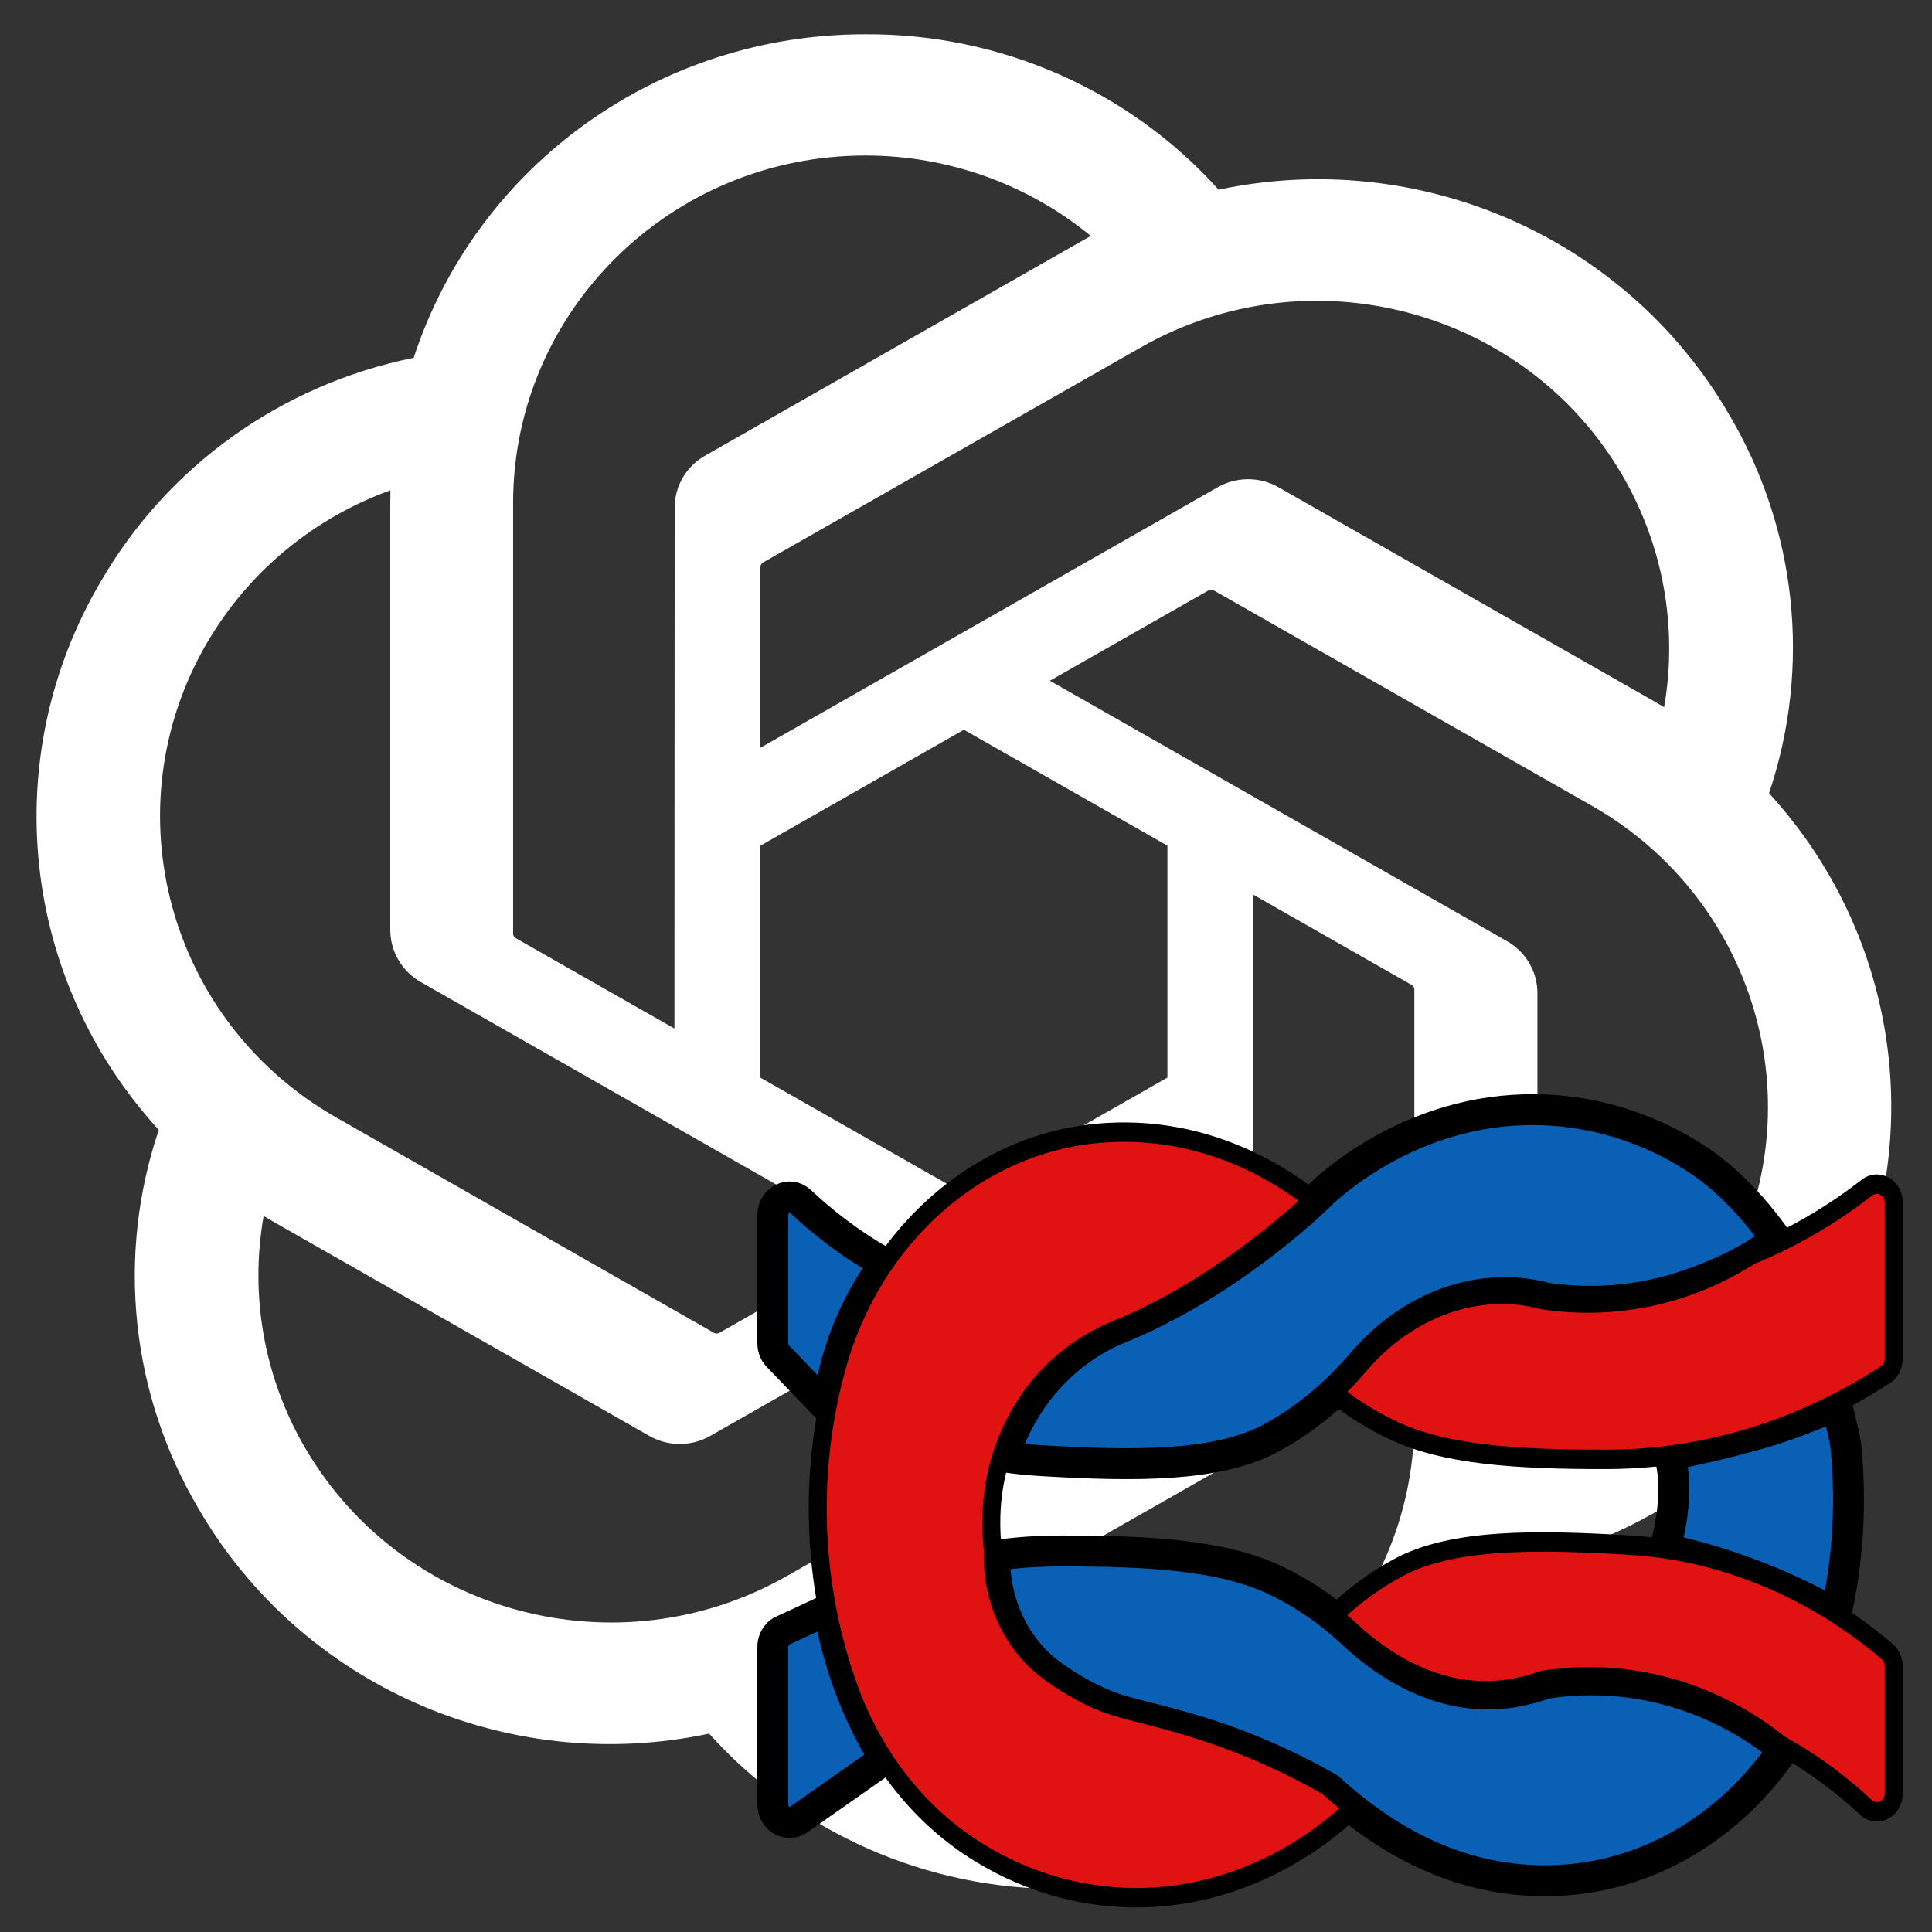 <?xml version="1.0" encoding="utf-8"?>
<svg xmlns="http://www.w3.org/2000/svg" viewBox="0 0 500 500" width="500px" height="500px">
  <rect x="0" y="0" width="500" height="500" fill="#333333" stroke="none"/>
  <path d="M 457.812 205.333 C 468.842 172.644 465.05 136.837 447.393 107.112 C 420.858 61.512 367.494 38.041 315.381 49.093 C 292.203 23.318 258.894 8.665 223.977 8.87 C 170.712 8.751 123.44 42.589 107.06 92.605 C 72.837 99.518 43.297 120.649 26.017 150.612 C -0.727 196.093 5.367 253.416 41.097 292.415 C 30.054 325.104 33.861 360.912 51.507 390.647 C 78.056 436.247 131.405 459.707 183.518 448.666 C 206.685 474.431 240.006 489.094 274.934 488.865 C 328.224 488.998 375.508 455.135 391.889 405.072 C 426.111 398.158 455.652 377.026 472.932 347.064 C 499.639 301.583 493.534 244.296 457.831 205.297 L 457.812 205.333 Z M 274.959 457.499 C 253.627 457.536 232.976 450.167 216.597 436.679 C 217.349 436.295 218.64 435.586 219.478 435.072 L 316.344 379.872 C 321.292 377.099 324.333 371.891 324.308 366.264 L 324.308 231.516 L 365.244 254.844 C 365.681 255.059 365.973 255.48 366.035 255.96 L 366.035 367.548 C 365.973 417.168 325.245 457.391 274.959 457.499 Z M 79.101 374.951 C 68.411 356.747 64.568 335.4 68.228 314.688 C 68.946 315.107 70.212 315.863 71.098 316.38 L 167.976 371.578 C 172.875 374.412 178.956 374.412 183.883 371.578 L 302.139 304.2 L 302.139 350.843 C 302.176 351.324 301.945 351.793 301.567 352.091 L 203.644 407.88 C 160.034 432.658 104.335 417.922 79.113 374.951 L 79.101 374.951 Z M 53.61 166.321 C 64.251 148.068 81.046 134.125 101.051 126.877 C 101.051 127.705 101.003 129.157 101.003 130.176 L 101.003 240.6 C 100.98 246.204 104.018 251.412 108.957 254.184 L 227.213 321.553 L 186.279 344.88 C 185.864 345.143 185.342 345.192 184.892 345 L 86.956 289.164 C 43.432 264.3 28.51 209.352 53.586 166.332 L 53.61 166.321 Z M 389.968 243.551 L 271.711 176.173 L 312.645 152.856 C 313.06 152.593 313.57 152.544 314.033 152.737 L 411.955 208.525 C 455.565 233.376 470.503 288.42 445.314 331.44 C 434.66 349.644 417.879 363.598 397.885 370.859 L 397.885 257.135 C 397.934 251.532 394.904 246.336 389.979 243.551 L 389.968 243.551 Z M 430.707 183.037 C 429.99 182.605 428.726 181.86 427.825 181.344 L 330.96 126.144 C 326.06 123.312 319.98 123.312 315.054 126.144 L 196.797 193.525 L 196.797 146.869 C 196.761 146.388 196.993 145.933 197.369 145.633 L 295.28 89.893 C 338.903 65.065 394.662 79.838 419.8 122.893 C 430.428 141.072 434.272 162.36 430.671 183.037 L 430.707 183.037 Z M 174.543 266.184 L 133.583 242.856 C 133.146 242.653 132.853 242.232 132.793 241.752 L 132.793 130.164 C 132.816 80.485 173.666 40.225 224.015 40.249 C 245.321 40.249 265.934 47.629 282.303 61.07 C 281.561 61.465 280.285 62.173 279.434 62.677 L 182.569 117.877 C 177.607 120.649 174.567 125.844 174.602 131.472 L 174.543 266.16 L 174.543 266.184 Z M 196.774 218.881 L 249.456 188.856 L 302.126 218.856 L 302.126 278.88 L 249.456 308.879 L 196.774 278.88 L 196.774 218.881 Z" fill="white" style="stroke-width: 1;"/>
  <path d="M 461.568 452.697 C 448.487 471.845 428.457 484.621 405.854 486.485 C 405.151 486.539 404.447 486.593 403.733 486.635 C 377.23 488.063 357.21 474.979 343.935 462.832 C 320.442 449.373 302.063 445.984 291.309 443.054 C 283.488 440.923 276.645 436.661 273.712 434.53 C 271.112 432.857 265.882 428.978 261.981 421.743 C 257.611 413.634 257.357 405.889 257.425 402.596 C 259.703 402.265 262.646 401.903 266.088 401.668 C 268.902 401.477 271.63 401.403 274.69 401.391 C 298.426 401.36 316.834 402.616 330.227 409.053 C 337.471 412.526 344.188 417.151 350.171 422.788 C 357.864 430.055 373.593 441.541 392.98 437.62 C 395.443 437.119 397.809 436.459 400.086 435.648 C 407.066 434.562 419.003 433.688 433.061 437.726 C 446.405 441.563 456.005 448.191 461.568 452.697 Z" fill="#0A60B5" stroke="black" stroke-width="8" stroke-miterlimit="10" style="stroke-width: 8;"/>
  <path d="M 459.828 320.829 C 453.931 312.562 446.764 304.747 438.298 299.413 C 429.277 293.734 417.766 288.843 403.844 287.518 C 369.828 284.279 346.572 304.694 342.335 308.554 C 337.063 313.908 315.974 332.852 290.59 343.37 C 286.167 345.074 277.653 349.103 270.086 358.096 C 264.101 365.206 261.173 372.485 259.737 377.008 C 262.764 377.46 265.888 377.786 269.11 377.986 C 293.723 379.469 314.871 379.617 328.705 372.285 C 337.844 367.446 345.859 360.557 352.772 352.49 C 365.23 337.942 383.399 331.453 399.938 335.902 C 407.534 337.048 420.764 337.921 436.063 332.852 C 446.626 329.35 454.497 324.941 459.828 320.829 Z" fill="#0A60B5" stroke="black" stroke-width="8" stroke-miterlimit="10" style="stroke-width: 8;"/>
  <path d="M 228.999 326.968 C 219.562 321.72 212.196 315.666 207.172 310.927 C 204.363 308.276 200 310.449 200 314.499 L 200 347.612 C 200 349.054 200.603 350.421 201.633 351.311 L 214.169 364.364 C 214.829 359.115 216.248 351.979 219.436 344.091 C 222.438 336.648 226.044 330.955 228.999 326.968 Z" fill="#0A60B5" stroke="black" stroke-width="8" stroke-miterlimit="10" style="stroke-width: 8;"/>
  <path d="M 430.829 400.862 C 432.264 396.079 433.059 391.062 433.177 385.95 C 433.275 381.911 432.844 380.401 432.195 376.491 C 438.865 375.279 447.197 373.302 454.792 371.176 C 462.819 368.934 468.753 366.33 475.424 363.736 C 476.397 368.785 477.418 371.24 477.771 374.981 C 478.106 378.51 478.312 382.167 478.371 385.95 C 478.548 397.706 477.221 408.365 475.178 417.709 C 468.891 414.179 461.423 410.523 452.827 407.313 C 444.829 404.316 437.392 402.275 430.829 400.862 Z" fill="#0A60B5" stroke="black" stroke-width="8" stroke-miterlimit="10" style="stroke-width: 8;"/>
  <path d="M 206.88 470.775 C 204.003 473.034 200 470.806 200 466.935 L 200 426.267 C 200 425.037 200.437 423.869 201.196 423 C 201.574 422.565 201.924 422.32 202.08 422.225 L 214.499 416.453 C 215.413 421.842 216.919 428.293 219.436 435.317 C 222.381 443.529 225.879 450.181 228.999 455.242 C 221.622 460.42 214.246 465.597 206.88 470.775 Z" fill="#0A60B5" stroke="black" stroke-width="8" stroke-miterlimit="10" style="stroke-width: 8;"/>
  <path fill-rule="evenodd" clip-rule="evenodd" d="M 286.859 293.103 C 311.699 291.77 330.275 303.028 339.849 310.552 C 332.6 317.48 312.989 334.197 289.791 343.852 C 288.226 344.457 286.149 345.354 283.784 346.662 C 266.998 355.608 257.018 373.437 256.571 392.484 C 256.497 395.69 256.648 398.884 257.039 402.023 C 256.997 402.029 256.955 402.034 256.913 402.041 C 256.845 405.308 257.099 412.994 261.466 421.039 C 265.365 428.218 270.592 432.066 273.191 433.727 C 274.48 434.657 276.527 435.996 279.079 437.385 C 282.079 439.114 285.405 440.565 289.073 441.686 C 289.636 441.863 290.204 442.029 290.777 442.185 C 292.111 442.545 293.567 442.918 295.136 443.323 C 306.205 446.165 322.975 450.471 343.537 462.166 C 345.614 464.053 347.852 465.954 350.251 467.812 C 349.523 468.518 348.908 469.135 348.412 469.642 C 344.173 473.522 320.9 494.042 286.859 490.786 C 272.928 489.454 261.398 484.539 252.38 478.83 C 237.188 469.218 225.707 454.016 219.444 436.222 C 215.409 424.751 211.891 409.918 211.638 392.463 C 211.413 377.556 213.621 364.425 216.63 353.535 C 225.843 320.264 252.712 295.863 284.74 293.252 C 285.443 293.199 286.147 293.145 286.859 293.103 Z M 460.838 451.675 C 455.263 447.206 445.696 440.679 432.447 436.897 C 418.397 432.891 406.468 433.758 399.492 434.836 C 397.216 435.64 394.851 436.295 392.389 436.792 C 373.014 440.683 357.294 429.286 349.605 422.075 C 348.109 420.677 346.568 419.341 344.985 418.071 C 350.16 413.149 355.85 408.903 362.052 405.605 C 375.897 398.246 397.06 398.394 421.69 399.874 C 455.633 401.925 479.081 419.423 488.441 427.458 C 489.487 428.356 490.083 429.71 490.083 431.147 L 490.083 464.165 C 490.083 468.214 485.696 470.381 482.872 467.728 C 477.813 462.988 470.373 456.925 460.838 451.675 Z M 352.018 353.017 C 349.792 355.626 347.452 358.113 344.998 360.447 C 349.751 364.263 354.888 367.494 360.323 370.081 C 373.708 376.467 392.107 377.714 415.828 377.683 C 450.62 377.63 476.238 363.452 487.992 355.735 C 489.291 354.878 490.083 353.356 490.083 351.706 L 490.083 311.182 C 490.083 307.324 486.058 305.103 483.165 307.355 C 476.319 312.687 466.139 319.492 453.01 324.845 C 448.282 327.861 442.389 330.941 435.368 333.279 C 420.058 338.375 406.82 337.498 399.219 336.345 C 382.668 331.873 364.485 338.396 352.018 353.017 Z" fill="#E11312" style="stroke-width: 1;"/>
  <path d="M 339.849 310.552 L 341.385 312.434 L 343.553 310.361 L 341.212 308.521 L 339.849 310.552 Z M 286.859 293.103 L 286.745 290.596 L 286.739 290.596 L 286.733 290.597 L 286.859 293.103 Z M 289.791 343.852 L 290.571 346.215 L 290.598 346.205 L 290.623 346.194 L 289.791 343.852 Z M 283.784 346.662 L 284.81 348.913 L 284.824 348.905 L 284.839 348.897 L 283.784 346.662 Z M 256.571 392.484 L 254.252 392.42 L 256.571 392.484 Z M 257.039 402.023 L 257.344 404.511 L 259.65 404.182 L 259.338 401.687 L 257.039 402.023 Z M 256.913 402.041 L 256.607 399.552 L 254.639 399.836 L 254.594 401.984 L 256.913 402.041 Z M 261.466 421.039 L 259.466 422.311 L 259.467 422.311 L 261.466 421.039 Z M 273.191 433.727 L 274.477 431.637 L 274.425 431.6 L 274.37 431.565 L 273.191 433.727 Z M 279.079 437.385 L 280.171 435.17 L 280.147 435.155 L 280.122 435.142 L 279.079 437.385 Z M 289.073 441.686 L 289.719 439.275 L 289.712 439.272 L 289.704 439.27 L 289.073 441.686 Z M 290.777 442.185 L 291.34 439.749 L 290.777 442.185 Z M 295.136 443.323 L 295.672 440.88 L 295.136 443.323 Z M 343.537 462.166 L 345.029 460.243 L 344.837 460.07 L 344.616 459.944 L 343.537 462.166 Z M 350.251 467.812 L 351.799 469.682 L 353.956 467.594 L 351.602 465.771 L 350.251 467.812 Z M 348.412 469.642 L 349.911 471.559 L 349.959 471.514 L 350.006 471.466 L 348.412 469.642 Z M 286.859 490.786 L 287.064 488.286 L 286.859 490.786 Z M 252.38 478.83 L 253.552 476.662 L 253.55 476.662 L 252.38 478.83 Z M 219.444 436.222 L 217.276 437.115 L 217.276 437.116 L 219.444 436.222 Z M 211.638 392.463 L 213.957 392.424 L 213.957 392.422 L 211.638 392.463 Z M 216.63 353.535 L 214.408 352.815 L 214.407 352.816 L 216.63 353.535 Z M 284.74 293.252 L 284.579 290.746 L 284.572 290.747 L 284.565 290.748 L 284.74 293.252 Z M 432.447 436.897 L 433.039 434.471 L 433.038 434.471 L 432.447 436.897 Z M 460.838 451.675 L 459.457 453.693 L 459.613 453.818 L 459.786 453.913 L 460.838 451.675 Z M 399.492 434.836 L 399.164 432.351 L 398.964 432.383 L 398.772 432.45 L 399.492 434.836 Z M 392.389 436.792 L 392.812 439.26 L 392.814 439.26 L 392.389 436.792 Z M 349.605 422.075 L 351.124 420.179 L 351.122 420.176 L 349.605 422.075 Z M 344.985 418.071 L 343.454 416.186 L 341.297 418.237 L 343.603 420.087 L 344.985 418.071 Z M 362.052 405.605 L 361.029 403.351 L 361.029 403.352 L 362.052 405.605 Z M 421.69 399.874 L 421.82 397.368 L 421.819 397.368 L 421.69 399.874 Z M 488.441 427.458 L 489.884 425.492 L 489.883 425.491 L 488.441 427.458 Z M 482.872 467.728 L 484.394 465.833 L 484.391 465.83 L 482.872 467.728 Z M 344.998 360.447 L 343.466 358.562 L 341.31 360.612 L 343.616 362.463 L 344.998 360.447 Z M 352.018 353.017 L 353.722 354.72 L 353.723 354.72 L 352.018 353.017 Z M 360.323 370.081 L 361.259 367.784 L 361.258 367.783 L 360.323 370.081 Z M 415.828 377.683 L 415.831 380.193 L 415.828 377.683 Z M 487.992 355.735 L 489.195 357.881 L 489.199 357.878 L 487.992 355.735 Z M 483.165 307.355 L 481.81 305.318 L 483.165 307.355 Z M 453.01 324.845 L 452.192 322.496 L 452.005 322.573 L 451.832 322.682 L 453.01 324.845 Z M 435.368 333.279 L 436.051 335.679 L 436.051 335.678 L 435.368 333.279 Z M 399.219 336.345 L 398.656 338.781 L 398.775 338.812 L 398.896 338.831 L 399.219 336.345 Z M 341.212 308.521 C 331.4 300.81 312.308 289.224 286.745 290.596 L 286.974 295.61 C 311.091 294.316 329.149 305.246 338.486 312.583 L 341.212 308.521 Z M 290.623 346.194 C 314.184 336.388 334.035 319.458 341.385 312.434 L 338.313 308.672 C 331.166 315.502 311.793 332.005 288.958 341.508 L 290.623 346.194 Z M 284.839 348.897 C 287.098 347.649 289.08 346.793 290.571 346.215 L 289.01 341.487 C 287.372 342.122 285.201 343.06 282.73 344.425 L 284.839 348.897 Z M 258.891 392.548 C 259.315 374.413 268.814 357.438 284.81 348.913 L 282.759 344.409 C 265.182 353.778 254.72 372.462 254.252 392.42 L 258.891 392.548 Z M 259.338 401.687 C 258.964 398.686 258.819 395.626 258.891 392.548 L 254.252 392.42 C 254.174 395.753 254.331 399.081 254.741 402.358 L 259.338 401.687 Z M 257.219 404.53 C 257.26 404.523 257.302 404.518 257.344 404.511 L 256.736 399.534 C 256.693 399.54 256.65 399.547 256.607 399.552 L 257.219 404.53 Z M 263.466 419.768 C 259.407 412.29 259.169 405.136 259.232 402.097 L 254.594 401.984 C 254.521 405.479 254.791 413.699 259.466 422.311 L 263.466 419.768 Z M 274.37 431.565 C 271.95 430.019 267.088 426.437 263.466 419.768 L 259.467 422.311 C 263.64 429.998 269.233 434.114 272.011 435.888 L 274.37 431.565 Z M 280.122 435.142 C 277.654 433.8 275.689 432.511 274.477 431.637 L 271.904 435.815 C 273.271 436.802 275.4 438.194 278.039 439.628 L 280.122 435.142 Z M 289.704 439.27 C 286.187 438.195 283.016 436.809 280.171 435.17 L 277.989 439.601 C 281.142 441.419 284.623 442.934 288.443 444.102 L 289.704 439.27 Z M 291.34 439.749 C 290.796 439.602 290.255 439.443 289.719 439.275 L 288.427 444.097 C 289.016 444.282 289.612 444.456 290.215 444.62 L 291.34 439.749 Z M 295.672 440.88 C 294.1 440.476 292.658 440.105 291.34 439.749 L 290.215 444.62 C 291.565 444.985 293.034 445.363 294.6 445.764 L 295.672 440.88 Z M 344.616 459.944 C 323.787 448.097 306.784 443.733 295.672 440.88 L 294.6 445.764 C 305.626 448.596 322.162 452.846 342.458 464.389 L 344.616 459.944 Z M 351.602 465.771 C 349.256 463.954 347.065 462.093 345.029 460.243 L 342.045 464.089 C 344.163 466.012 346.448 467.953 348.901 469.854 L 351.602 465.771 Z M 350.006 471.466 C 350.49 470.972 351.088 470.371 351.799 469.682 L 348.705 465.941 C 347.957 466.665 347.329 467.297 346.82 467.816 L 350.006 471.466 Z M 286.655 493.287 C 321.652 496.635 345.545 475.553 349.911 471.559 L 346.915 467.725 C 342.799 471.491 320.147 491.451 287.064 488.286 L 286.655 493.287 Z M 251.208 480.995 C 260.471 486.86 272.327 491.917 286.655 493.287 L 287.064 488.286 C 273.527 486.991 262.325 482.217 253.552 476.662 L 251.208 480.995 Z M 217.276 437.116 C 223.717 455.413 235.534 471.08 251.209 480.996 L 253.55 476.662 C 238.841 467.357 227.698 452.618 221.612 435.329 L 217.276 437.116 Z M 209.318 392.502 C 209.577 410.303 213.164 425.425 217.276 437.115 L 221.612 435.329 C 217.654 424.076 214.207 409.533 213.957 392.424 L 209.318 392.502 Z M 214.407 352.816 C 211.341 363.914 209.088 377.302 209.318 392.503 L 213.957 392.422 C 213.738 377.81 215.901 364.936 218.853 354.254 L 214.407 352.816 Z M 284.565 290.748 C 251.536 293.441 223.884 318.594 214.408 352.815 L 218.852 354.255 C 227.803 321.934 253.888 298.285 284.914 295.755 L 284.565 290.748 Z M 286.733 290.597 C 286 290.64 285.28 290.695 284.579 290.746 L 284.9 295.755 C 285.606 295.703 286.293 295.652 286.987 295.61 L 286.733 290.597 Z M 431.856 439.325 C 444.734 443.001 454.034 449.345 459.457 453.693 L 462.219 449.658 C 456.491 445.066 446.659 438.358 433.039 434.471 L 431.856 439.325 Z M 399.82 437.321 C 406.602 436.273 418.199 435.43 431.856 439.325 L 433.038 434.471 C 418.596 430.352 406.334 431.243 399.164 432.351 L 399.82 437.321 Z M 392.814 439.26 C 395.375 438.743 397.838 438.06 400.211 437.223 L 398.772 432.45 C 396.593 433.219 394.327 433.848 391.964 434.324 L 392.814 439.26 Z M 348.085 423.973 C 355.94 431.337 372.375 443.364 392.812 439.26 L 391.965 434.324 C 373.654 438.002 358.648 427.234 351.124 420.179 L 348.085 423.973 Z M 343.603 420.087 C 345.14 421.32 346.636 422.617 348.087 423.975 L 351.122 420.176 C 349.583 418.737 347.996 417.363 346.367 416.054 L 343.603 420.087 Z M 361.029 403.352 C 354.623 406.758 348.764 411.135 343.454 416.186 L 346.517 419.957 C 351.555 415.164 357.077 411.047 363.075 407.857 L 361.029 403.352 Z M 421.819 397.368 C 409.49 396.627 397.926 396.211 387.678 396.919 C 377.45 397.626 368.348 399.462 361.029 403.351 L 363.075 407.857 C 369.601 404.389 378.002 402.619 387.974 401.93 C 397.928 401.242 409.259 401.641 421.562 402.38 L 421.819 397.368 Z M 489.883 425.491 C 480.344 417.301 456.44 399.46 421.82 397.368 L 421.561 402.38 C 454.824 404.391 477.819 421.543 487 429.424 L 489.883 425.491 Z M 492.403 431.147 C 492.403 428.952 491.489 426.871 489.884 425.492 L 486.998 429.423 C 487.484 429.84 487.763 430.467 487.763 431.147 L 492.403 431.147 Z M 492.403 464.165 L 492.403 431.147 L 487.763 431.147 L 487.763 464.165 L 492.403 464.165 Z M 481.351 469.623 C 485.679 473.691 492.403 470.362 492.403 464.165 L 487.763 464.165 C 487.763 466.066 485.712 467.072 484.394 465.833 L 481.351 469.623 Z M 459.786 453.913 C 469.117 459.05 476.401 464.986 481.354 469.626 L 484.391 465.83 C 479.225 460.99 471.629 454.801 461.89 449.438 L 459.786 453.913 Z M 346.53 362.333 C 349.048 359.938 351.446 357.389 353.722 354.72 L 350.313 351.315 C 348.138 353.863 345.857 356.289 343.466 358.562 L 346.53 362.333 Z M 361.258 367.783 C 355.981 365.271 350.994 362.136 346.38 358.431 L 343.616 362.463 C 348.508 366.392 353.796 369.717 359.388 372.379 L 361.258 367.783 Z M 415.825 375.172 C 392.051 375.204 374.133 373.926 361.259 367.784 L 359.387 372.377 C 373.284 379.008 392.161 380.225 415.831 380.193 L 415.825 375.172 Z M 486.788 353.588 C 475.228 361.178 450.033 375.12 415.825 375.172 L 415.831 380.193 C 451.208 380.139 477.248 365.726 489.195 357.881 L 486.788 353.588 Z M 487.763 351.706 C 487.763 352.48 487.394 353.189 486.785 353.59 L 489.199 357.878 C 491.189 356.566 492.403 354.232 492.403 351.706 L 487.763 351.706 Z M 487.763 311.182 L 487.763 351.706 L 492.403 351.706 L 492.403 311.182 L 487.763 311.182 Z M 484.52 309.393 C 485.886 308.33 487.763 309.379 487.763 311.182 L 492.403 311.182 C 492.403 305.268 486.23 301.876 481.81 305.318 L 484.52 309.393 Z M 453.828 327.194 C 467.192 321.746 477.551 314.82 484.52 309.392 L 481.81 305.318 C 475.086 310.553 465.087 317.239 452.192 322.496 L 453.828 327.194 Z M 436.051 335.678 C 443.271 333.273 449.328 330.108 454.188 327.008 L 451.832 322.682 C 447.234 325.615 441.508 328.608 434.686 330.879 L 436.051 335.678 Z M 398.896 338.831 C 406.703 340.014 420.309 340.918 436.051 335.679 L 434.686 330.879 C 419.808 335.832 406.937 334.98 399.54 333.858 L 398.896 338.831 Z M 353.723 354.72 C 365.68 340.695 383.018 334.555 398.656 338.781 L 399.78 333.909 C 382.317 329.191 363.289 336.096 350.313 351.315 L 353.723 354.72 Z" fill="black" style="stroke-width: 1;"/>
</svg>
